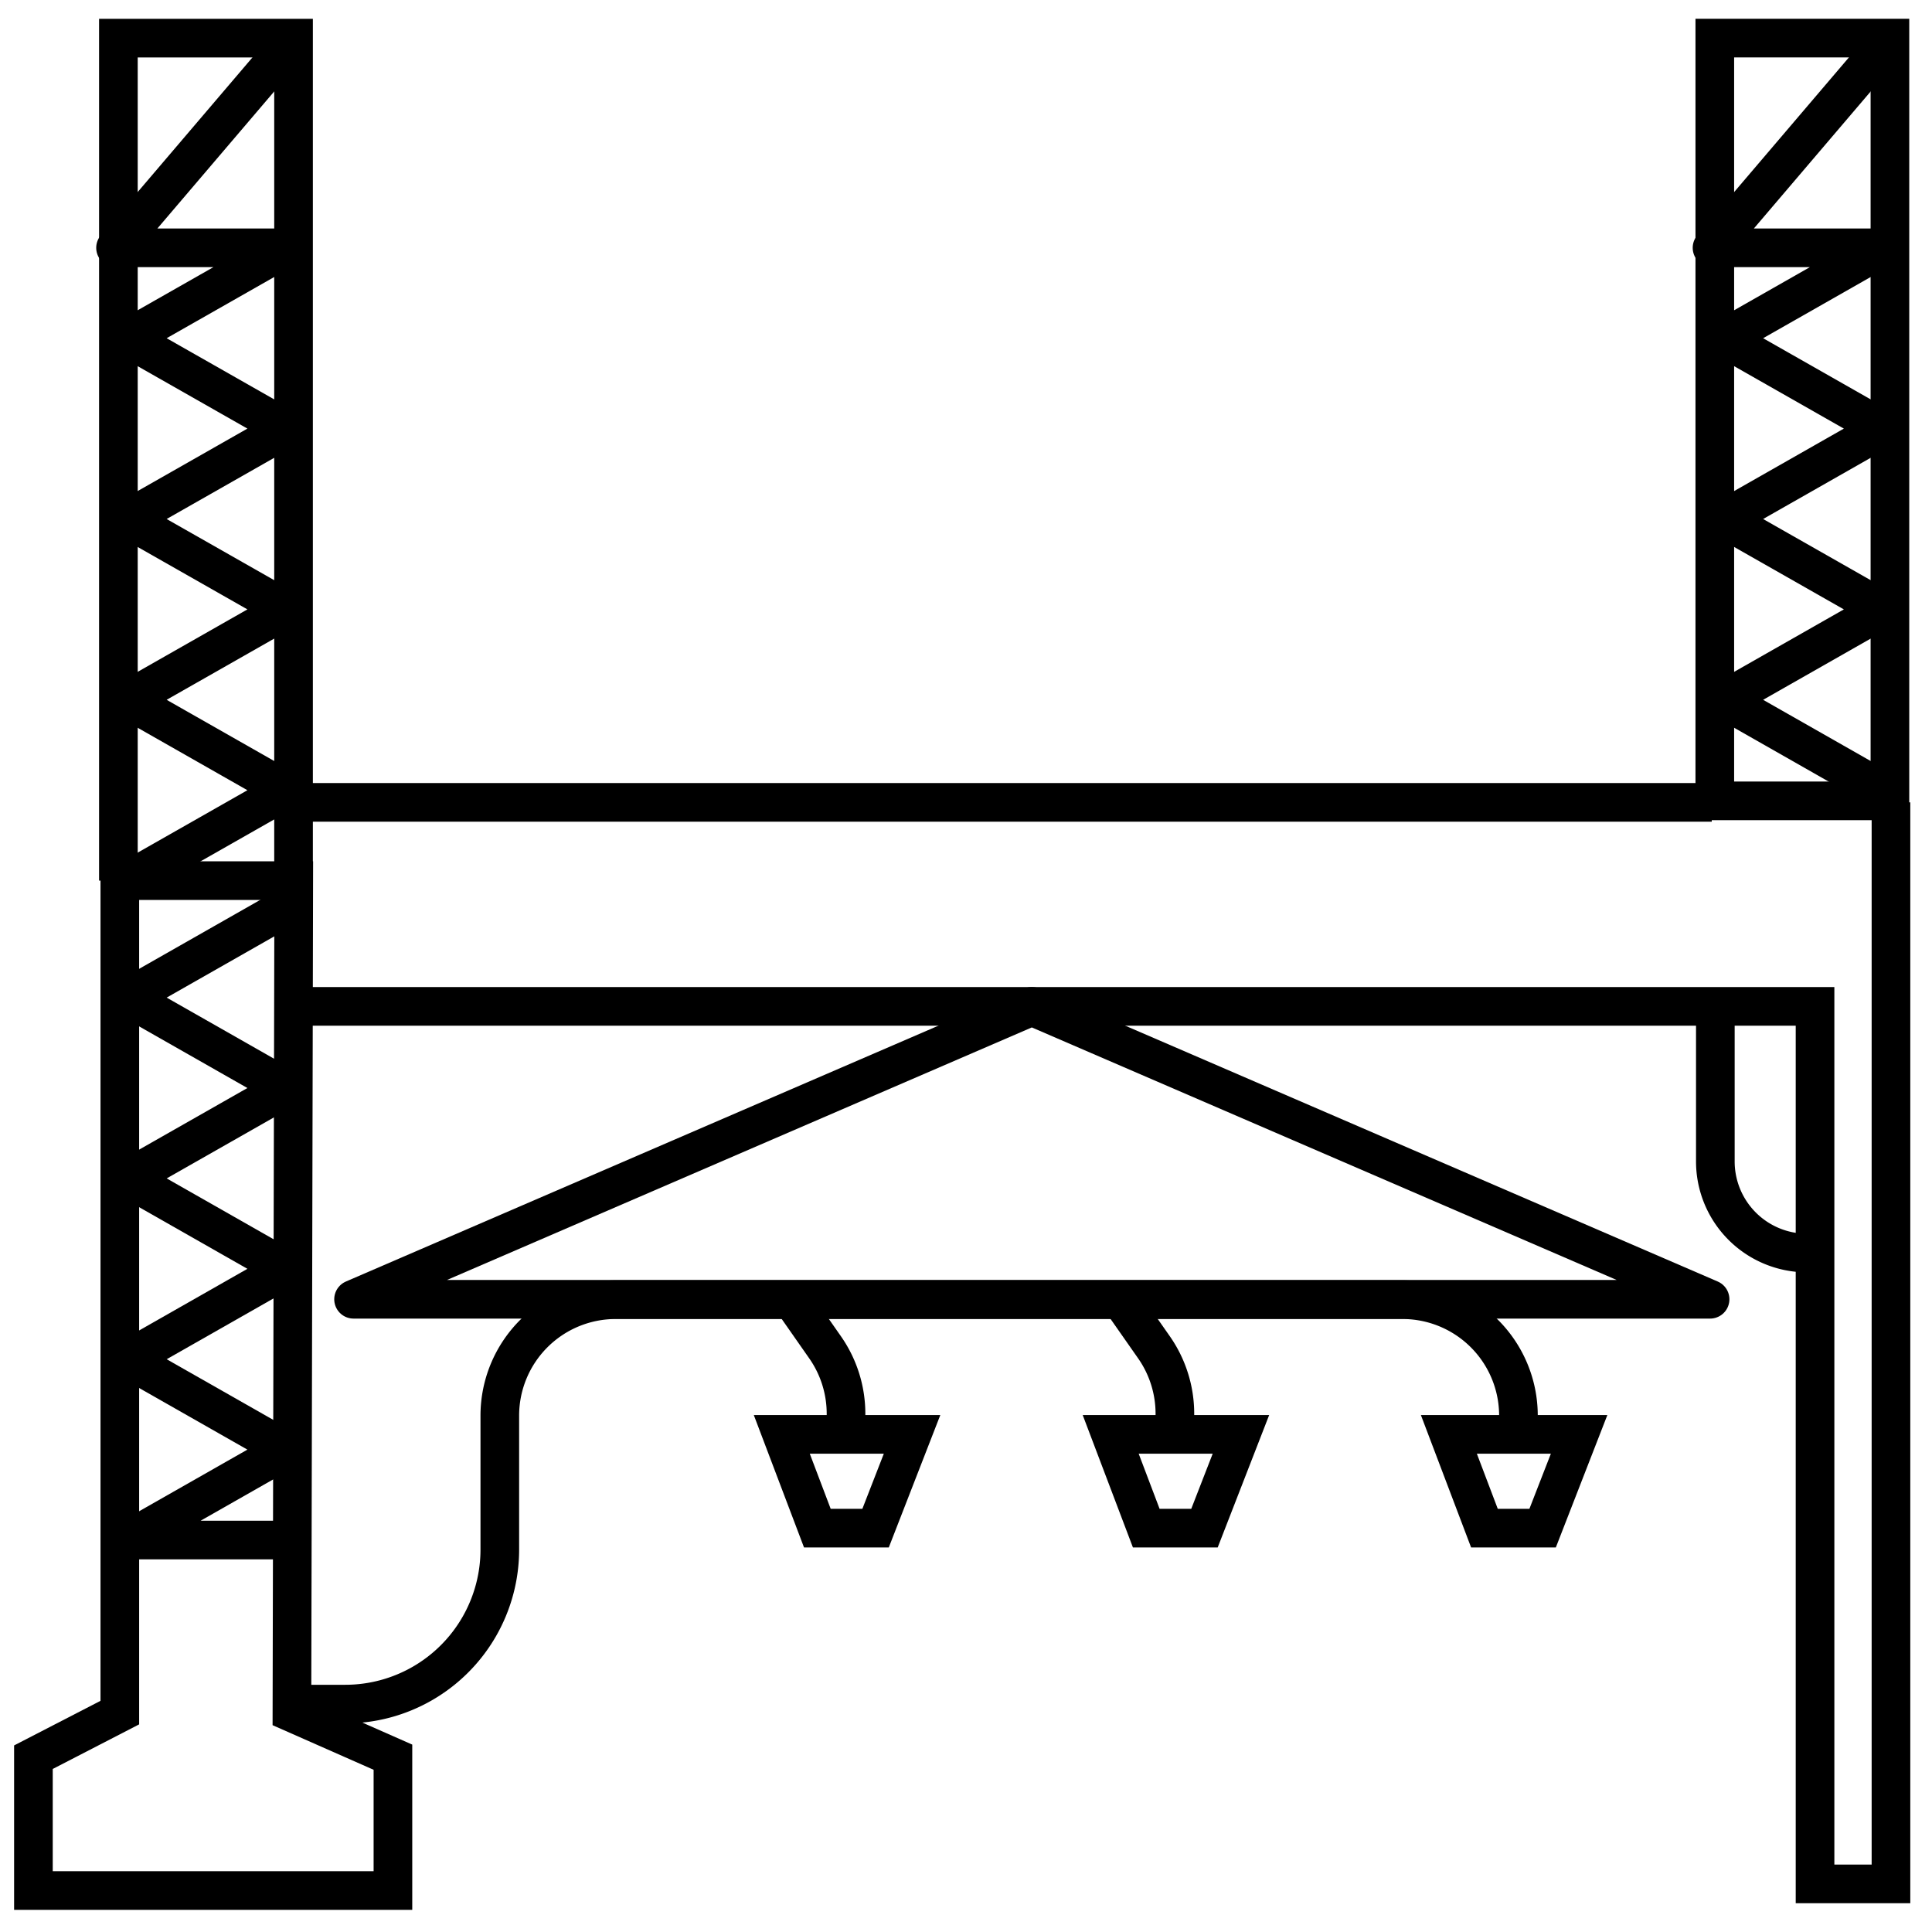 <svg width="50" height="50" fill="none" xmlns="http://www.w3.org/2000/svg"><path d="M3.101 22.79v21.532L.865 45.476v3.45h9.304v-3.45l-2.614-1.154.047-21.531h-4.5z" stroke="#000"/><path d="M7.414 23.478l-4.111 2.34 4.111 2.34-4.111 2.339 4.111 2.34-4.111 2.34 4.111 2.339-4.111 2.34h4.111M48.73 20.451l-4.111-2.34 4.111-2.34-4.111-2.339 4.111-2.34-4.111-2.339 4.111-2.34h-4.423L48.984.926M3.302 22.79l4.112-2.339-4.112-2.34 4.112-2.34-4.112-2.339 4.112-2.34-4.112-2.339 4.112-2.34H2.99L7.668.926" stroke="#000" stroke-linejoin="round"/><path d="M44.379.986v19.74h4.532V.986H44.38zM3.064 22.79V.987h4.533v22.186" stroke="#000"/><path d="M26.703 26.045l17.554 7.58H9.15l17.554-7.58z" stroke="#000" stroke-linejoin="round"/><path d="M39.297 37.082v-.446a3 3 0 00-3-3H15.935a3 3 0 00-3 3v3.466a4 4 0 01-4 4H7.851" stroke="#000"/><path d="M39.923 39.548l.944-2.426h-3.37l.92 2.426h1.506zm-8.751 0l.943-2.426h-3.37l.92 2.426h1.507zm-8.512 0l.944-2.426h-3.371l.92 2.426h1.507z" stroke="#000"/><path d="M30.406 37.148v-.561a3 3 0 00-.542-1.72l-.889-1.27m-7.08 3.551v-.561a3 3 0 00-.543-1.72l-.888-1.27M7.752 20.765H44.3" stroke="#000"/><path d="M7.752 26.045h39.221v22.71h1.965v-27.99" stroke="#000"/><path d="M44.393 25.936v4.122a2.37 2.37 0 002.37 2.37v0" stroke="#000"/></svg>